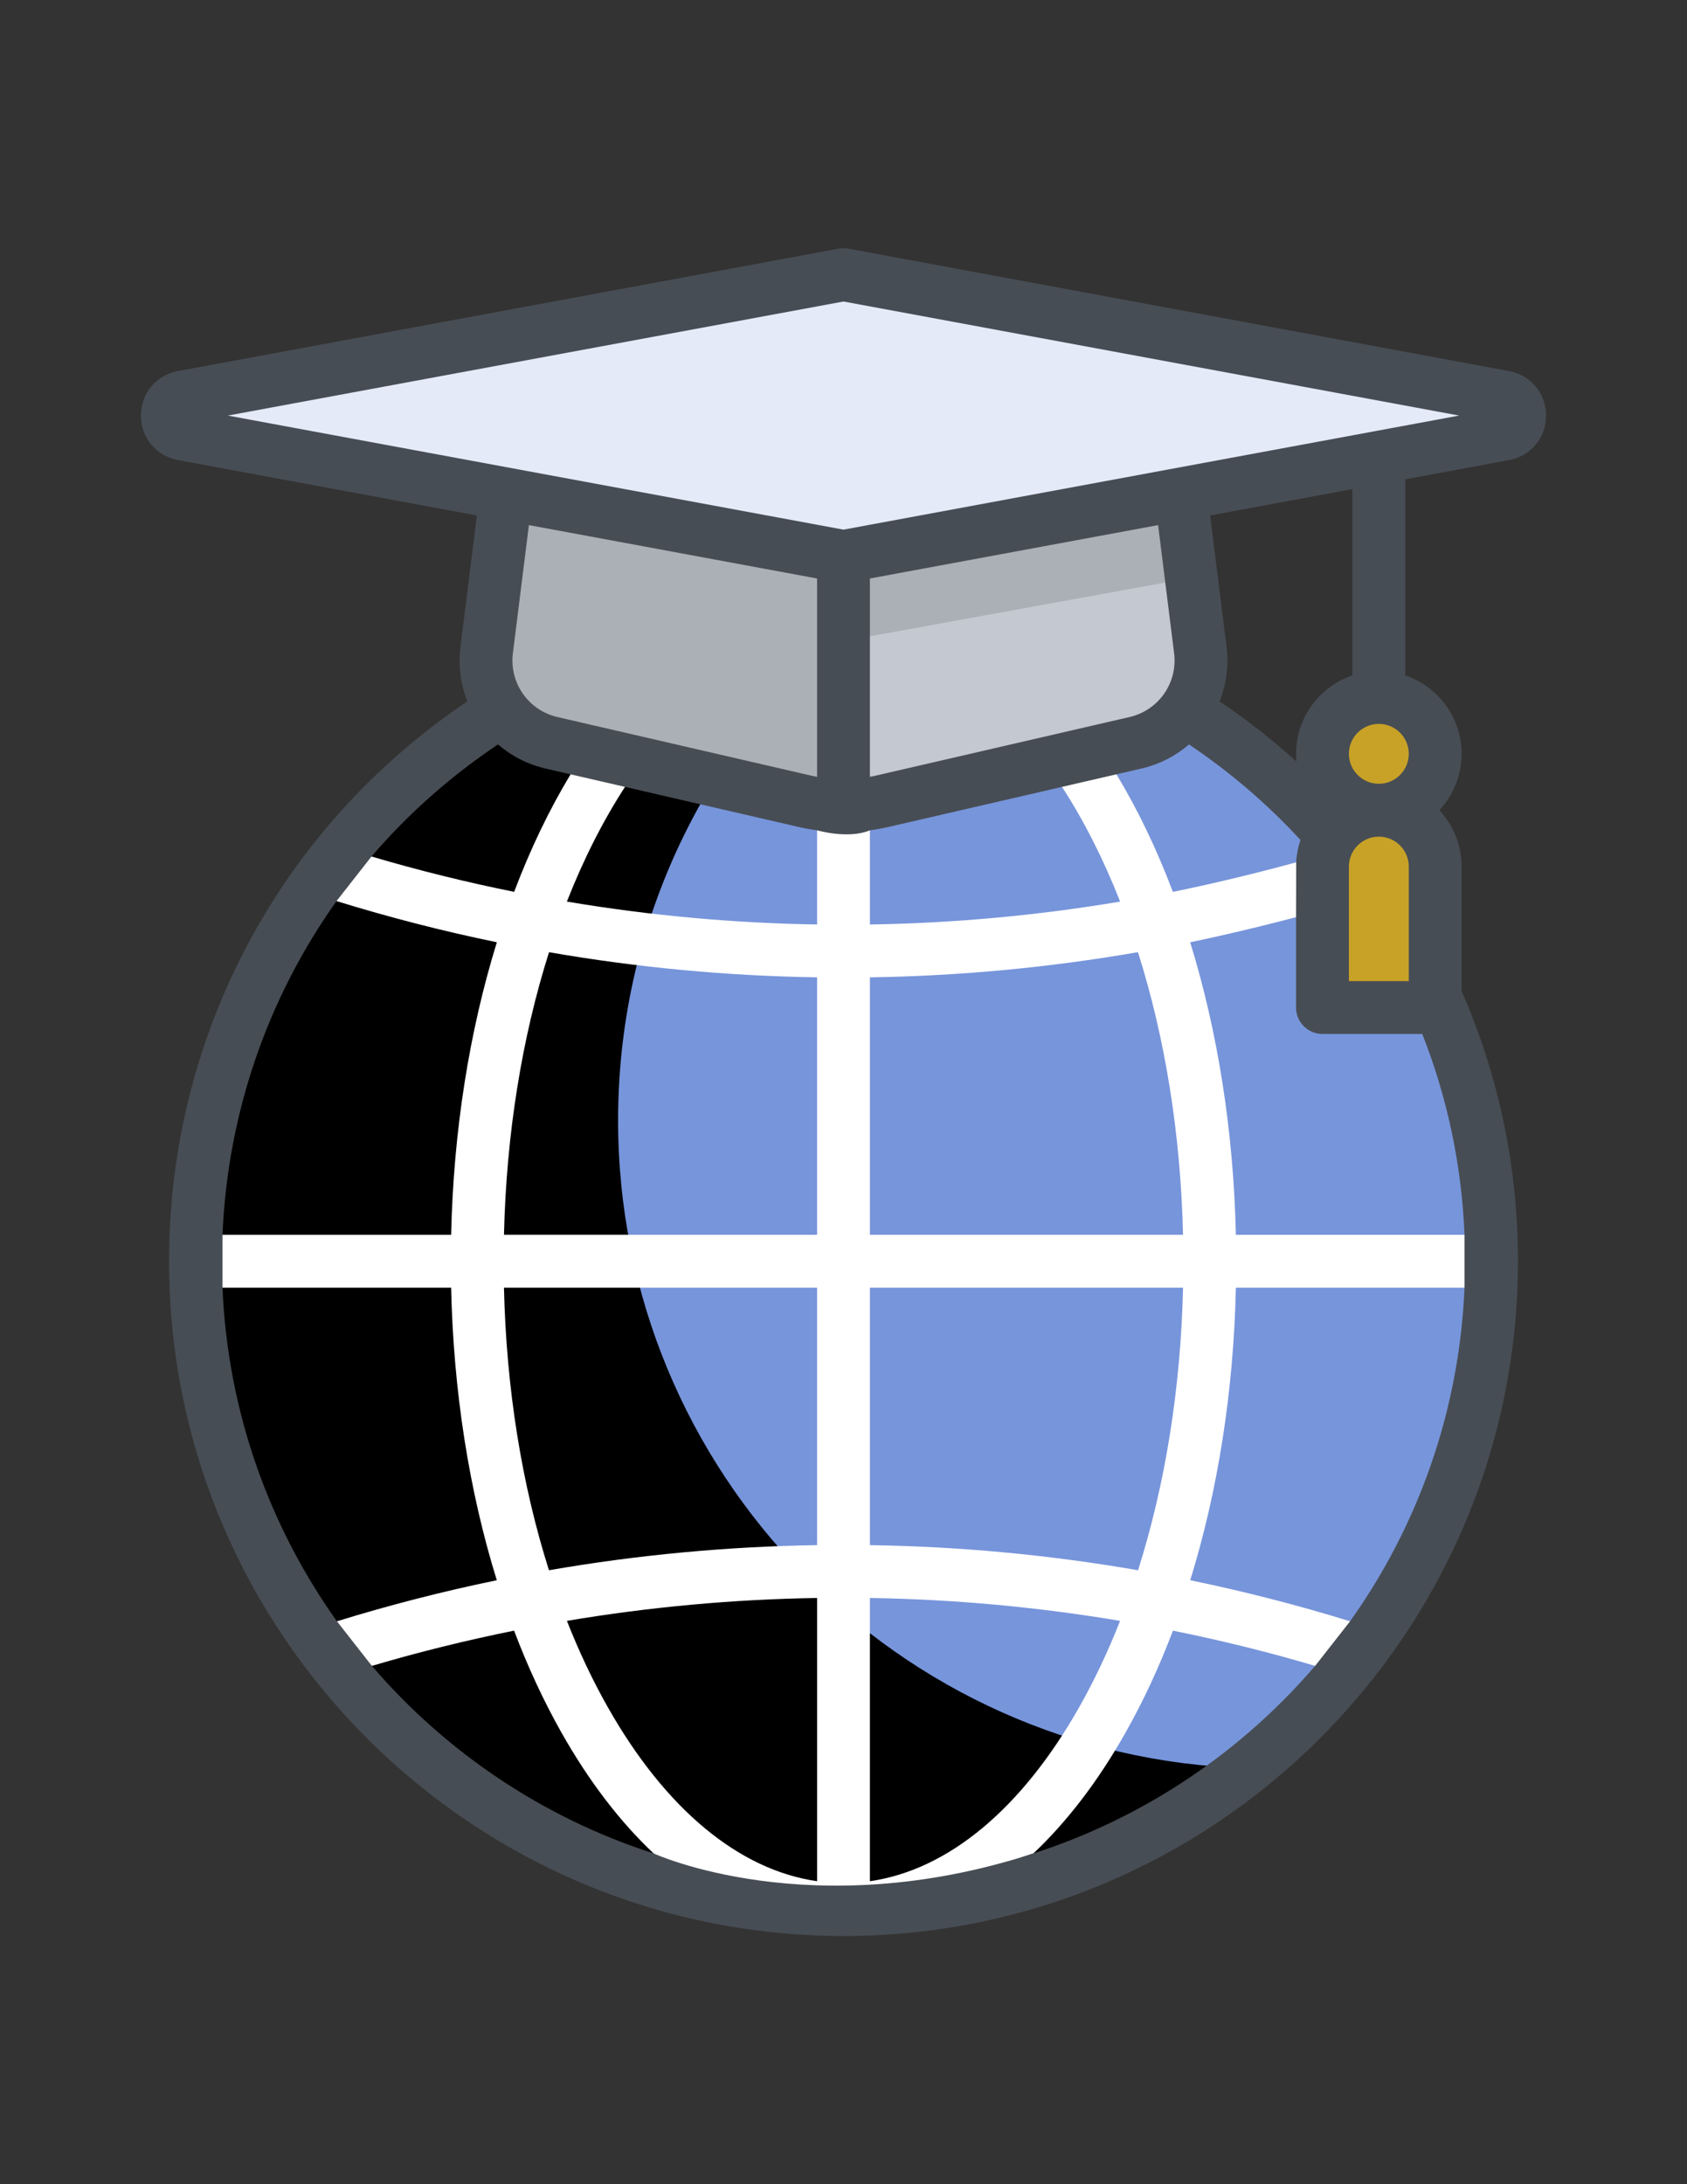 <?xml version="1.0" encoding="utf-8"?>
<!-- Generator: Adobe Illustrator 16.0.2, SVG Export Plug-In . SVG Version: 6.00 Build 0)  -->
<!DOCTYPE svg PUBLIC "-//W3C//DTD SVG 1.1//EN" "http://www.w3.org/Graphics/SVG/1.1/DTD/svg11.dtd">
<svg version="1.1" id="Capa_1" xmlns="http://www.w3.org/2000/svg" xmlns:xlink="http://www.w3.org/1999/xlink" x="0px" y="0px"
	 width="612px" height="792px" viewBox="0 0 612 792" enable-background="new 0 0 612 792" xml:space="preserve">
<rect x="0" y="0" width="612" height="792" fill="#333333" stroke="none"/>
<circle fill="#7795DB" cx="306.001" cy="457.327" r="235.09"/>
<path fill="#000000" d="M224.229,406.221c0-74.43,34.629-140.735,88.611-183.811c-2.278-0.065-4.547-0.172-6.84-0.172
	c-129.837,0-235.09,105.252-235.09,235.089c0,129.837,105.252,235.09,235.09,235.09c55.407,0,106.295-19.215,146.479-51.279
	C325.814,637.511,224.229,533.765,224.229,406.221z"/>
<path fill="#C3C8D1" d="M423.546,140.466H188.455l-11.899,95.196c-1.95,15.599,8.214,30.148,23.532,33.682l92.122,21.259
	c9.075,2.094,18.506,2.094,27.581,0l92.121-21.259c15.318-3.536,25.482-18.083,23.532-33.682L423.546,140.466z"/>
<path fill="#ABB0B7" d="M432.177,209.519l-8.631-69.051H188.455l-11.899,95.196c-1.95,15.599,8.214,30.148,23.532,33.682
	l92.123,21.258c4.537,1.046,9.163,1.571,13.791,1.571v-59.715L432.177,209.519z"/>
<path fill="#E4EAF8" d="M306.001,99.582L66.304,143.97c-7.452,1.379-7.452,12.057,0,13.438l239.697,44.387l239.696-44.388
	c7.451-1.379,7.451-12.057,0-13.438L306.001,99.582z"/>
<g>
	<circle fill="#C8A227" cx="500.23" cy="273.343" r="20.442"/>
	<path fill="#C8A227" d="M500.232,293.787L500.232,293.787c-11.291,0-20.442,9.151-20.442,20.442v51.107h40.886v-51.107
		C520.675,302.939,511.521,293.787,500.232,293.787z"/>
</g>
<path fill="#FFFFFF" d="M431.759,341.667c12.894-2.653,29.541-6.666,42.257-10.139l0.048-19.914
	c-14.784,4.177-33.537,8.753-48.574,11.784c-5.819-15.397-12.673-29.705-20.476-42.627l-12.77-5.405l-6.974,9.962
	c8.052,12.411,15.113,26.389,21.084,41.595c-29.947,5.036-60.279,7.822-90.77,8.302v-34.15c-3.834-5.159-4.816-7.439-8.146-7.608
	c-4.911-0.247-11.02,7.608-11.02,7.608v34.144c-30.509-0.48-60.829-3.262-90.767-8.298c5.971-15.204,13.03-29.184,21.081-41.593
	l-5.694-11.876l-14.045,7.322c-7.801,12.918-14.652,27.221-20.47,42.613c-17.412-3.509-34.68-7.774-51.758-12.823l-13.812,3.35
	l1.137,12.821c19.168,5.919,38.57,10.9,58.157,14.932c-10.005,32.332-15.747,68.515-16.585,106.083H69.218l-0.007,19.165h94.446
	c0.83,37.589,6.529,73.703,16.568,106.086c-19.534,4.021-38.885,8.986-57.999,14.886l-1.997,13.532l14.669,2.637
	c17.025-5.027,34.238-9.275,51.596-12.776c4.981,13.148,10.73,25.54,17.208,36.999c9.955,17.612,21.21,32.283,33.418,43.787
	c0,0,28.124,21.035,70.963,20.346c19.671-0.317,41.436-12.075,66.801-20.346c12.209-11.504,23.464-26.175,33.419-43.787
	c6.478-11.459,12.227-23.851,17.208-36.999c17.355,3.499,34.569,7.751,51.593,12.777l15.089-3.177l-2.413-12.994
	c-19.117-5.899-38.467-10.863-57.999-14.886c10.038-32.384,15.738-68.499,16.566-106.087h94.447v-19.164h-94.451
	C447.502,410.176,441.762,373.996,431.759,341.667z M296.418,682.137c-28.356-4.079-55.06-26.183-76.034-63.291
	c-5.472-9.681-10.385-20.097-14.722-31.115c29.933-5.033,60.251-7.813,90.756-8.295V682.137z M296.418,560.271
	c-32.703,0.5-65.205,3.539-97.267,9.109c-9.872-31.056-15.489-65.977-16.327-102.471h113.593V560.271z M296.418,447.744H182.83
	c0.847-36.501,6.514-71.489,16.341-102.469c32.055,5.569,64.549,8.609,97.249,9.108L296.418,447.744L296.418,447.744z
	 M315.582,354.391c32.677-0.5,65.177-3.566,97.242-9.135c9.829,30.984,15.5,65.977,16.346,102.488H315.581L315.582,354.391
	L315.582,354.391z M391.616,618.846c-20.975,37.108-47.678,59.212-76.034,63.291V579.436c30.505,0.481,60.822,3.263,90.755,8.296
	C402.001,598.75,397.089,609.165,391.616,618.846z M412.849,569.382c-32.062-5.571-64.562-8.612-97.266-9.11V466.91h113.594
	C428.338,503.407,422.721,538.328,412.849,569.382z"/>
<path fill="#474D54" d="M547.442,166.829c7.904-1.464,13.426-8.102,13.426-16.141s-5.521-14.676-13.426-16.14L307.746,90.16
	c-1.154-0.214-2.336-0.214-3.489,0L64.559,134.547c-7.905,1.464-13.426,8.102-13.426,16.141c0,8.038,5.52,14.677,13.426,16.142
	l108.434,20.081l-5.947,47.565c-0.87,6.954,0.082,13.729,2.497,19.835C101.67,299.959,61.328,375.376,61.328,457.329
	c0,134.913,109.76,244.672,244.673,244.672c134.912,0,244.672-109.759,244.672-244.672c0-34.098-6.889-67.028-20.442-97.958v-45.143
	c0-7.893-3.064-15.078-8.062-20.442c4.996-5.364,8.062-12.551,8.062-20.442c0-13.205-8.572-24.438-20.441-28.449v-71.095
	L547.442,166.829z M531.291,447.744v19.165c-1.89,44.948-16.982,86.539-41.513,120.973l-12.675,16.172
	c-26.85,31.267-62.103,55.109-102.22,68.009c-80.603,26.278-137.763,0-137.763,0c-40.117-12.9-75.371-36.743-102.221-68.01
	l-12.671-16.171c-24.534-34.434-39.627-76.024-41.517-120.973l0.007-19.165c1.849-44.209,16.439-86.007,41.373-121.013
	l12.674-16.169c13.196-15.34,28.573-29.031,45.892-40.625c4.813,4.151,10.672,7.221,17.278,8.746l9.057,2.091l19.739,4.555
	l63.325,14.614c2.099,0.484,4.226,0.845,6.363,1.133c0,0,11.339,3.297,19.164,0c2.138-0.291,4.264-0.649,6.363-1.133l63.324-14.614
	l19.74-4.556l9.057-2.091c6.603-1.523,12.459-4.591,17.271-8.738c14.791,9.911,28.357,21.529,40.444,34.629
	c-0.864,2.534-1.402,5.215-1.554,7.999l-0.049,19.914v32.849c0,5.292,4.29,9.583,9.583,9.583h36.202
	C525.125,398.167,530.251,422.58,531.291,447.744z M186.063,236.853l5.806-46.446l104.548,19.359v71.914
	c-0.686-0.129-1.374-0.255-2.054-0.411l-92.122-21.259C191.673,257.569,184.719,247.614,186.063,236.853z M315.582,281.68v-71.915
	l104.549-19.36l5.806,46.446c1.346,10.761-5.61,20.717-16.179,23.157l-92.122,21.259C316.956,281.424,316.269,281.55,315.582,281.68
	z M470.18,273.343c0,0.944,0.05,1.877,0.135,2.798c-8.746-7.933-18.059-15.22-27.862-21.822c2.418-6.108,3.372-12.888,2.501-19.847
	l-5.946-47.566l51.615-9.557v67.545C478.754,248.906,470.18,260.139,470.18,273.343z M489.345,314.229
	c0-5.988,4.872-10.86,10.861-10.86c5.988,0,10.86,4.872,10.86,10.86v41.524h-21.72v-41.524H489.345z M511.065,273.343
	c0,5.989-4.872,10.861-10.86,10.861c-5.989,0-10.861-4.872-10.861-10.861c0-5.988,4.872-10.86,10.861-10.86
	C506.193,262.483,511.065,267.356,511.065,273.343z M306.001,192.05L82.65,150.688l223.351-41.361l223.351,41.36L306.001,192.05z"/>
</svg>
